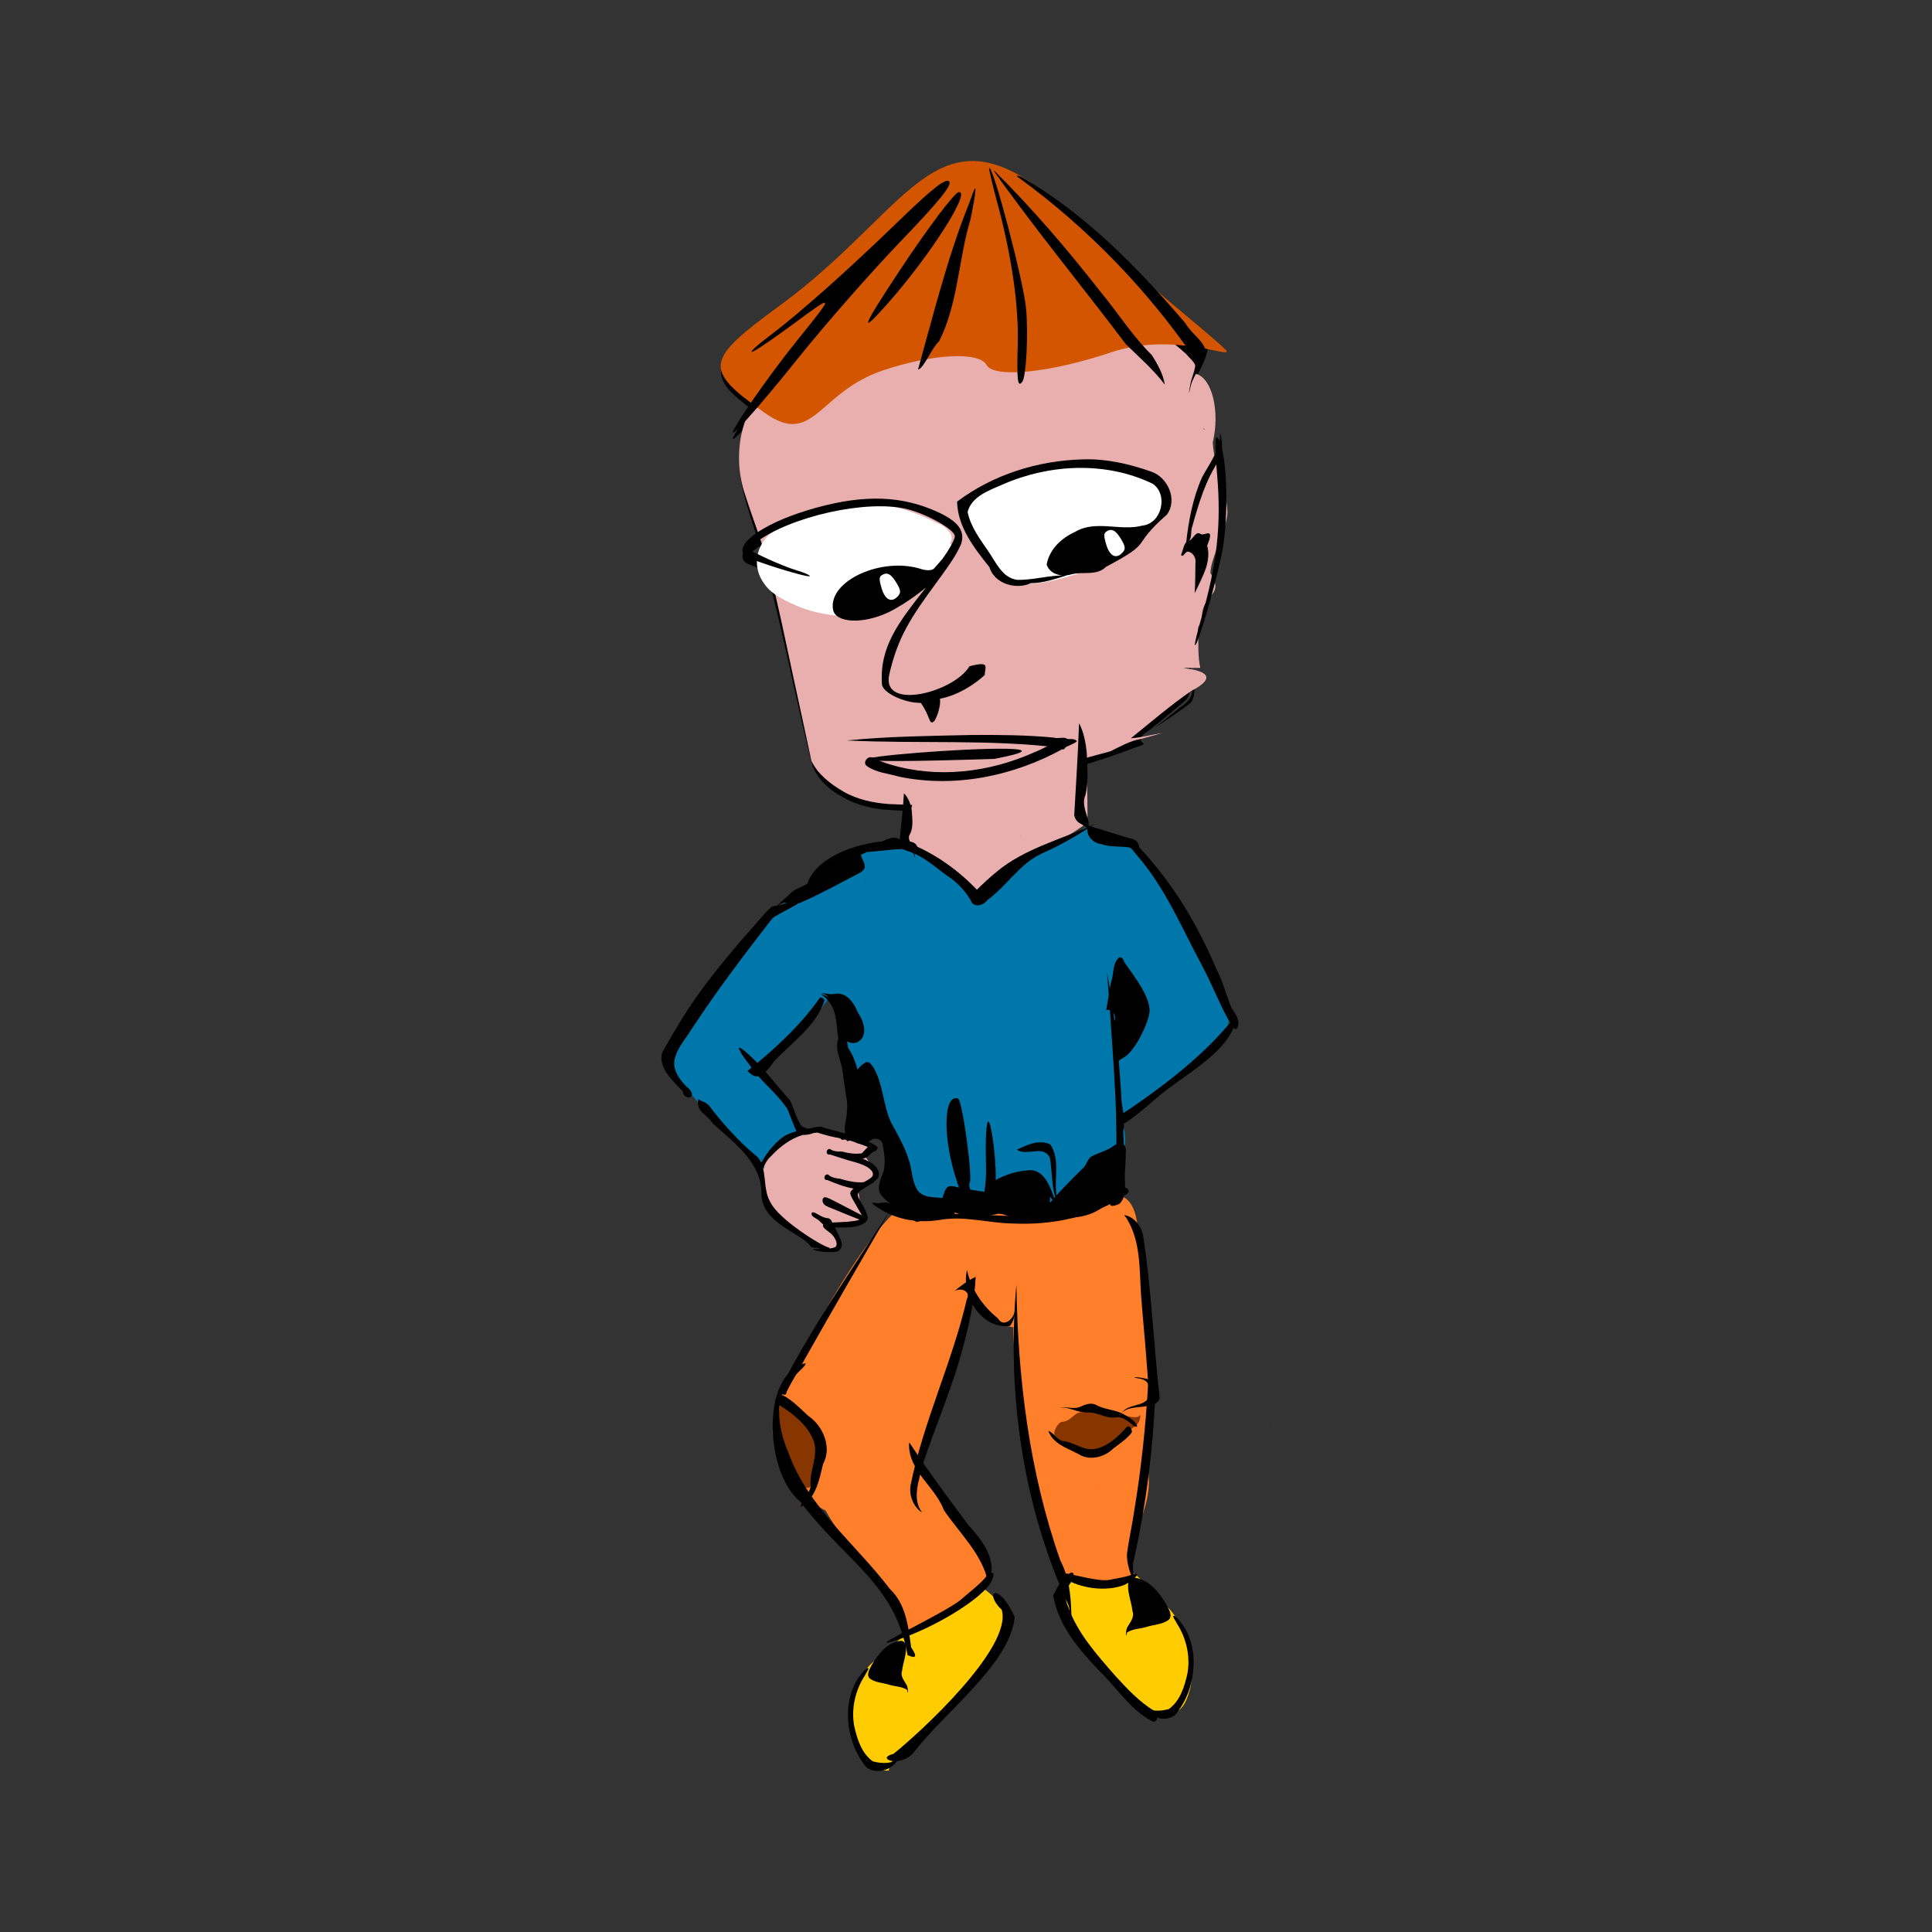 <svg:svg xmlns:dc="http://purl.org/dc/elements/1.1/" xmlns:ns2="http://creativecommons.org/ns#" xmlns:rdf="http://www.w3.org/1999/02/22-rdf-syntax-ns#" xmlns:svg="http://www.w3.org/2000/svg" height="602.38" id="svg3058" version="1.1" viewBox="-206.214 -50.197 602.38 602.38" width="602.38">
  <svg:rect x="-206.214" y="-50.197" width="602.38" height="602.38" fill="#333333" stroke="none"/>
  <svg:g id="g3323" transform="translate(-82.852 -734.78)">
    <svg:g id="g4072" transform="translate(-245.27 64.86)">
      <svg:path d="m454.57 1114.8c-2.544 3.959-1.757 9.3 0.807 13.048 5.348 7.413 11.756 13.988 18.292 20.351 2.141 2.023 4.227 4.12 6.446 6.051 2.503 1.707 6.04 1.236 8.326-0.626 2.622-1.293 3.641-4.244 4.388-6.867 2.249-7.235-1.415-20.791-6.772-25.822-9.915-9.931-18.583-23.653-31.487-6.134z" fill="#fc0" id="path4044" />
      <svg:path d="m416.59 1111.5c-4.899 15.39-13.377 16.836-18.499 23.835-7.679 3.746-10.839 11.442-10.475 19.65-1.177 6.981 5.127 17.384 11.37 16.794 1.709-7.752 10.045-11.021 15.148-16.165 8.411-8.919 26.051-24.152 20.985-33.65-3.766-6.273-11.059-10.928-18.529-10.464z" fill="#fc0" id="path4034" />
      <svg:path d="m401.66 997.08c-8.359 6.663-25.543 34.068-36.631 59.091-5.254 16.106 5.221 30.442 14.256 34.475 8.584 15.236 15.033 15.823 24.266 37.742 3.286-1.354 27.351-8.866 26.169-20.605-0.862-8.561-24.475-26.542-20.216-35.018 9.301-18.508 14.964-56.794 15.836-48.024 0.75 7.539 17.604 10.549 12.871 7.886-2.358-1.327 7.312 80.899 15.627 78.322 13.133 6.573 17.376 2.006 20.8-0.134-0.59-3.707-0.36-7.521 0.904-11.124 2.119-6.55 5.247-13.151 4.477-20.217-0.434-7.025 0.928-21.754 1.268-28.78-1.306-5.062-2.693-39.906-4.546-44.761 0.131-10.168-3.551-18.517-15.572-10.058-19.301-4.105-50.097 0.582-59.511 1.204zm78.4 65.141c-0.067 0.536 0.166-0.474 0 0z" fill="#ff7f2a" id="path3188" />
      <svg:path d="m365.28 1054.8c-1.727 0.777-2.632 2.036-0.219 3.125-0.19 5.474-4.038 6.851-1.39 11.239 1.702 4.751 7.958 16.72 10.984 14.074-0.37 2.45-2.707 4.016-3.156 6.438 4.717-2.755 5.864-8.562 7-13.469 2.859-5.214 0.05-11.853-4.59-15.013-2.496-2.282-4.934-4.896-7.944-6.421-0.224-0.045-0.47-0.075-0.685 0.028z" fill="#873600" id="path4056" />
      <svg:path d="m377.97 972.59c-10.348 0.635-16.422 4.87-19.094 11.969l0.906-0.281c-1.762 15.154 7.333 15.476 16.688 24.375 4.332 0.266 11.681 2.86 2.562-7.25l11.844-1.219-1.531-10.469c10.334-3.644 3.191-6.724 2.125-10 7.034-3.424-3.164-5.281-13.5-7.125z" fill="#e9afaf" id="path4046" />
      <svg:path d="m450.34 882.31c-9.197 1.79-18.403 4.184-27.844 3.969-5.18 0.047-10.448 0.153-15.498-1.176-7.371-1.394-14.953-0.263-22.146 1.547-4.555 1.514-7.6 5.45-10.957 8.642-3.309 3.045-7.093 5.51-10.522 8.413-4.86 8.176-34.499 43.941-31.355 46.167-9.441-2.659 25.276 33.073 28.09 34.31 0.786-10.06 9.403-7.251 10.299-12.871 1.332-8.357-14.372-18.853-13.078-19.102 8.726-1.68 20.246-17.214 23.425-21.922 3.539 1.942 0.478 2.989 3.331 5.96 1.964 2.3 0.227 4.74 1.708 7.356 2.5 4.828-4.673 17.999 8.429 17.328 4.399 6.624 3.741 26.387 10.255 31.031 6.74 4.991 20.419-0.099 27.337 4.64 2.706 1.736 7.979-3.873 11.218-3.825 12.394 9.547 12.296-2.537 16.782-6.752 8.047 1.416 15.507-5.279 12.103-16.131 9.473-9.433 17.242-13.195 26.628-22.714 1.756-1.873 3.644-3.644 5.321-5.579 1.722-2.634 1.222-6.189-0.44-8.728-6.654-12.411-14.419-33.146-22.875-44.469-2.805-3.793-11.76-7.826-15.947-10.069-5.918-3.447-5.754 3.574-12.576 3.664-0.562 0.104-1.125 0.208-1.688 0.312z" fill="#07a" id="path4030" />
      <svg:g id="g3248" transform="translate(0,18)">
        <svg:path d="m457.44 703.62c-10.799 0.874-21.595 1.825-32.355 3.1-7.601 0.936-15.189 1.991-22.728 3.348-7.561 1.244-15.07 2.775-22.579 4.296-4.327 0.996-8.707 1.866-12.869 3.443-3.279 1.422-5.591 4.35-7.472 7.284-2.854 4.256-4.966 9.022-6.019 14.046-0.952 4.418-1.099 9.037-0.3 13.49 1.001 4.95 2.648 9.739 4.138 14.557 1.772 5.537 3.475 11.1 4.785 16.767 3.503 13.682 6.378 27.514 9.525 41.28 1.185 5.176 2.361 10.357 3.75 15.483 1.743 4.289 5.431 7.475 9.445 9.603 3.762 2.155 8.038 3.315 12.328 3.792 4.662 0.417 9.348 0.449 14.02 0.69 5.713 0.184 11.453 0.554 17.152-0.042 5.102-0.868 9.312-4.066 13.828-6.357 5.602-3.118 11.287-6.224 17.476-8.022 4.994-1.611 10.014-3.158 14.898-5.085 1.306-0.626 3.127-0.808 4.134-1.671-0.881-0.527-1.431-1.411-0.673-2.348 0.805-1.172 2.264-1.613 3.253-2.598 3.429-2.737 6.762-5.595 10.15-8.379 1.387-1.226 1.705-3.147 1.677-4.906-0.007-2.563-0.625-5.065-0.926-7.6l-0.793-4.981c0.891 4.795 1.97 9.568 2.375 14.438-0.16 2.267-2.023 3.875-3.781 5.062-2.609 2.064-5.224 4.122-7.781 6.25 3.789-2.578 7.686-5.016 11.25-7.906 1.5-2.46 0.988-5.498 0.281-8.125-1.323-7.292-2.989-14.587-3.062-22.031 0.507-3.021 0.04-6.207-1.401-8.917-1.096-2.046-1.905-4.272-2.349-6.551-0.356-2.161-0.356-4.394 0.279-6.506 0.384-1.723 0.991-3.5 0.565-5.276-0.25-2.104-0.578-4.205-0.469-6.331 0.032-6.178 1.098-12.347 3.172-18.169 1.089-3.553-0.314-7.232 0.14-10.843 0.265-3.043 1.021-6.015 1.457-9.035 0.389-1.461 0.509-3.027-0.395-4.34-1.593-2.424-4.128-4.013-6.575-5.467-4.296-2.481-9.082-4.049-13.974-4.817-4.489-0.676-9.046-0.697-13.576-0.622zm38.56 84.38c0.489 0.485-0.438-0.622 0 0zm-5.719 4.875c-0.048 0.523-0.09-0.367 0 0zm11 35.531h-0.219 0.219z" id="path3251" />
        <svg:g id="g3253" transform="translate(0,16)">
          <svg:path d="m424.03 638c-6.313 0.579-12.223 3.555-16.951 7.7-4.528 3.771-8.839 7.796-13.095 11.869-8.026 7.687-16.08 15.38-24.857 22.216-6.62 5.31-13.76 10.04-19.63 16.22-1.714 1.883-3.209 4.433-2.608 7.071 0.719 3.024 3.172 5.183 5.42 7.148 3.169 2.586 6.423 5.092 9.893 7.262 1.744 0.987 3.562 1.953 5.545 2.332 2.779 0.309 5.633-0.627 7.75-2.438 5.268-3.791 9.817-8.627 15.695-11.527 6.492-3.385 13.733-4.893 20.877-6.198 3.994-0.64 8.071-1.022 12.104-0.547 1.98 0.235 4.013 0.908 5.366 2.444 1.227 1.161 2.853 1.928 4.563 1.885 6.109 0.768 12.232-0.37 18.211-1.543 7.818-1.567 15.321-4.392 23.131-5.99 5.478-0.882 11.085-0.945 16.584-0.211 1.326-0.022 3.071 0.319 3.5 1.781 0.449 1.787-0.678 3.426-1.219 5.058-1.395 3.841-3.482 7.489-4 11.599 1.099-4.532 3.461-8.584 5.555-12.704 1.126-2.264 2.281-4.597 2.653-7.121 0.138-2.286-1.681-4.039-3.371-5.301-4.307-3.539-8.476-7.244-12.733-10.843-10.034-8.557-19.95-17.251-29.76-26.063-5.909-5.128-12.238-10.096-19.714-12.692-2.861-0.964-5.883-1.55-8.911-1.401z" id="path3255" />
          <svg:path d="m439.31 642.69c3.243 2.971 6.971 5.346 10.235 8.291 6.232 5.046 12.169 10.452 17.819 16.142 6.712 6.819 13.084 13.978 18.948 21.542 2.069 2.682 4.123 5.383 6.03 8.182 0.634 1.061 1.041 2.345 0.714 3.573-0.423 2.821-1.775 5.388-2.559 8.113-0.505 1.657-0.89 3.36-0.968 5.096 0.501-4.255 2.974-7.879 4.675-11.714 0.984-2.176 2.284-4.469 1.887-6.942-0.53-2.108-2.376-3.493-3.635-5.162-7.823-9.289-16.088-18.221-24.964-26.515-7.33-6.725-15.162-12.928-23.588-18.229-1.547-0.92-3.131-1.776-4.75-2.562l0.156 0.188z" id="path3257" />
          <svg:path d="m493.06 719.28c0.3 0.34-0.216-0.347 0 0z" id="path3259" />
          <svg:path d="m496.88 722c0.758 0.494-0.567-0.434 0 0z" id="path3261" />
          <svg:path d="m440.66 706.74c1.224-1.652 1.902-14.788 1.178-22.798-0.764-8.445-10.434-45.208-11.509-43.755-0.148 0.199 1.042 5.234 2.645 11.188 4.386 16.298 6.609 31.841 6.255 43.737-0.333 11.209-0.037 13.613 1.432 11.629z" id="path3263" />
          <svg:path d="m496.91 772.75c0.393 0.365-0.377-0.563 0 0z" id="path3265" />
          <svg:path d="m424.94 816.88c-12.99 0.297-26.005 0.412-38.944 1.706 22.272 1.107 44.671-0.45 66.853 2.319 0.817 1.633 1.823-1.301 2.1-2.084-0.253-1.887-3-0.597-4.308-1.098-8.537-0.844-17.13-0.891-25.701-0.843z" id="path3267" />
          <svg:path d="m454.29 818.16c-3.625 0.701-6.703 2.91-10.114 4.215-13.899 6.203-30.018 8.142-44.717 3.702-2.016-0.524-3.9-1.461-5.811-2.239-1.476-0.295-2.84 1.832-1.413 2.772 2.968 2.05 6.702 2.303 10.083 3.288 17.392 3.602 35.789-0.24 51.185-8.787 1.271-0.921 3.099-1.28 4.172-2.257-0.644-0.986-2.363-0.654-3.385-0.693z" id="path3269" />
          <svg:path d="m394.66 743.19c-6.315 0.053-13.197 1.26-21.058 3.652-14.275 4.343-23.307 11.06-19.219 14.288 1.726 1.362 20.258 7.088 20.019 6.184-0.089-0.337-1.893-1.127-3.998-1.733-2.105-0.606-6.475-2.335-9.703-3.865l-5.864-2.799 2.692-2.026c10.804-8.182 34.71-13.492 47.101-10.449 6.36 1.562 14.834 6.332 14.981 8.423 0.072 1.026-1.941 4.507-3.945 7.224l-2.639 3.012c-0.629 0.506-2.34 0.549-3.785 0.08-12.342-4.008-29.112 3.613-27.616 12.555 0.71 4.243 9.263 4.69 17.273 0.906 2.465-1.164 6.614-3.764 9.223-5.784l2.479-1.919c-8.711 11.015-14.494 18.537-13.709 30.139 0.192 2.625 6.916 5.846 12.111 5.801 2.99 4.182 2.527 6.925 3.997 5.857 0.843-0.613 2.393-5.094 1.965-7.156 6.018-1.068 11.761-5.238 13.994-7.427-0.037-2.369 1.939-4.463-4.791-2.69-4.845 8.17-27.688 14.039-24.977 2.452 2.711-11.586 6.487-17.407 15.167-29.188 5.702-7.739 6.26-9.354 7.277-11.515-0.006-0-0.02-0-0.027 0 1.381-4.415-1.52-7.534-9.276-10.689-5.601-2.279-11.358-3.385-17.673-3.332zm28.762 51.046c0.224 0.409 0.481 0.801 0.72 1.2-0.183-0.394-0.431-0.785-0.72-1.2z" id="path3271" />
          <svg:path d="m431.79 641.03c13.105 18.496 27.552 35.982 41.202 54.068 4.151 4.046 8.596 7.903 12.088 12.539-0.522-3.334-2.269-6.372-4.021-9.182-6.036-5.93-10.551-13.135-15.92-19.638-10.37-13.237-21.308-26.063-33.266-37.898l-0.092 0.046 0.009 0.064z" id="path3273" />
          <svg:path d="m423.79 651.83c-6.593 16.573-10.838 33.953-15.657 51.117 1.819-0.314 4.201-6.676 6.595-8.847 5.933-11.812 6.003-25.485 9.774-38.007 0.516-2.376 3.008-15.012 0.312-6.974-0.34 0.904-0.683 1.807-1.024 2.711z" id="path3275" />
          <svg:path d="m495.03 766.56c-0.01-0.01-0.01-0.01 0 0z" id="path3277" />
          <svg:path d="m350.94 721.22c3.163-5.609 12.474-18.652 19.731-27.64 11.569-14.33 11.539-14.432-1.443-4.814-6.428 4.762-12.218 8.663-12.867 8.669-0.649 0.009 1.728-2.172 5.283-4.841 9.384-7.043 24.252-20.258 40.502-35.995 10.372-10.045 14.621-13.383 15.684-12.321 1.062 1.062-3.053 6.152-15.189 18.783-9.155 9.529-23.412 25.77-31.681 36.092-13.6 16.975-22.976 27.31-20.019 22.068z" id="path3279" />
          <svg:path d="m495.31 754.41c-0.031-0.042-0.031-0.042 0 0z" id="path3281" />
          <svg:path d="m402.49 671.96c8.789-13.284 17.061-24.243 18.383-24.352 3.881-0.321-8.951 19.78-22.159 34.71-9.133 10.324-8.183 7.717 3.776-10.358z" id="path3283" />
          <svg:path d="m459.34 730.97c-6.205 0.364-12.407 1.214-18.385 2.955-4.736 1.314-9.235 3.358-13.511 5.765-1.94 1.108-3.909 2.182-5.76 3.436-0.91 0.697-1.559 1.887-1.173 3.04 0.788 4.721 2.931 9.132 5.819 12.921 1.932 2.748 3.929 5.456 5.807 8.238 2.278 2.708 6.178 3.601 9.531 2.735 4.061-0.733 8.114-1.527 12.088-2.652 2.725-0.661 5.508-1.112 8.314-1.18 2.695-0.171 4.935-1.797 7.193-3.104 2.386-1.532 5.013-2.774 6.985-4.863 3.168-2.9 5.384-6.706 8.724-9.427 1.069-0.553 0.897-2.001 0.556-2.957-0.959-3.118-0.909-6.492-2.25-9.5-1.26-1.541-3.372-1.778-5.128-2.446-6.106-1.78-12.412-3.177-18.81-2.961zm0.312 2.656c7.128 0.154 14.235 1.662 20.781 4.5 1.894 0.968 2.864 3.071 3.112 5.102 0.497 2.246 0.053 4.827-1.706 6.43-2.112 2.072-5.258 2.337-8.062 2.438-4.371 0.038-8.807-0.763-13.129 0.193-5.162 1.266-9.908 4.827-11.965 9.807-0.463 1.245-0.202 2.834 0.906 3.656 0.383 0.758 2.082 0.475 2 1.375-3.9 0.734-7.864 1.037-11.812 1.375-1.822 0.081-3.496-0.879-4.827-2.043-2.014-1.745-3.087-4.248-4.641-6.362-2.454-3.702-5.058-7.402-6.469-11.657-0.411-2.406 1.378-4.515 3.248-5.773 4.158-2.794 8.948-4.406 13.629-6.082 6.122-1.917 12.509-3.029 18.936-2.957zm-0.688 33.562-0.031-0.031 0.031 0.031zm-16.031 0.281c-0.437-0.164-0.222-0.083 0 0zm15.438 0.125 0.031-0.031-0.031 0.031zm-15.344 0.125-0.125-0.125 0.125 0.125z" id="path3285" />
          <svg:path d="m402.01 773.44c0.816-0.984 0.715-1.771-0.49-3.812-1.73-2.928-2.969-3.63-4.614-2.614-0.934 0.577-0.953 1.346-0.102 4.186 1.108 3.697 3.236 4.612 5.206 2.239z" id="path3287" />
          <svg:path d="m472.05 759.82c0.816-0.984 0.715-1.771-0.49-3.812-1.73-2.928-2.969-3.63-4.614-2.614-0.934 0.577-0.953 1.346-0.102 4.186 1.108 3.697 3.236 4.613 5.206 2.239z" id="path3289" />
        </svg:g>
      </svg:g>
      <svg:path d="m461.88 719.38-1.219 0.031c-12.824 0.732-25.618 1.848-38.375 3.344-13.447 1.553-26.772 4.027-40 6.875-4.896 1.035-9.839 1.982-14.594 3.562-3.106 1.135-5.685 3.45-7.406 6.25-3.908 5.583-6.941 11.949-7.719 18.781-0.637 5.444-0.038 11.025 1.812 16.188 2.459 7.827 5.656 15.416 7.469 23.438 2.687 10.32 4.793 20.795 7.031 31.219 2.039 9.296 4.03 18.602 6.031 27.906 2.061 4.296 6.02 7.245 10.031 9.594 4.244 2.441 9.164 3.474 14 3.844 8.735 0.269 17.448 0.955 26.188 1.094 3.668-0.157 7.305-1.211 10.375-3.25 6.608-3.714 12.927-8.116 20.125-10.656 4.08-1.462 8.293-2.478 12.469-3.625 3.118-1.497 6.162-3.312 9.625-3.875 2.237-0.591 4.467-1.225 6.688-1.875-3.298 0.582-6.558 1.426-9.906 1.688 6.18-4.992 12.219-10.183 18.75-14.719 15.595-8.025-13.283-7.053 2.906-7.25-0.882-3.775-0.516-7.689-0.688-11.531-0.054-3.355 1.437-0.084 1.201-3.427-0.465-8.522 7.413-7.004 2.643-14.573-0.07-4.744 5.943-15.143 5.25-19.844-0.729-8.368-4.048-12.944-4.531-20.906 2.296-9.559-0.135-20.094-5.312-21.406 0.734-1.613-0.328-3.358-1.438-4.5-4.045-4.473-9.199-7.931-14.875-9.969-5.308-1.799-10.954-2.352-16.531-2.406z" fill="#e9afaf" id="path3378" />
      <svg:path d="m395.59 776.5c-10.635 1.762-21.846 3.413-30.844 9.812-7.23 5.466-8.781 16.335-4.463 24.07 2.379 4.685 7.049 7.541 11.486 10.02 7.78 3.898 17.254 4.965 25.446 1.723 4.286-3.646 6.421-9.916 12.156-11.719 1.103-0.881 4.511 0.452 4.278-0.251-1.665-0.597-4.543-1.796-3.278-4.03 3.715-4.057 11.294-6.913 7.75-13.219 1.67-3.337-1.09-6.89-3.906-8.531-5.435-3.589-11.328-7.019-17.875-7.906l-0.41 0.017z" fill="#fff" id="path3380" transform="matrix(1 0 0 .732 0 208.66)" />
      <svg:path d="m455.44 854.38c-1.654 0.082-3.001 1.147-4.438 1.844-2.821 1.498-5.606 3.064-8.375 4.656-0.894 0.483-1.887 0.727-2.875 0.938-2.63 0.606-5.34 0.645-8.011 0.968-3.117 0.352-6.255 0.517-9.354 1.022-2.114 0.287-4.151 0.947-6.201 1.513-2.32 0.656-4.613 1.404-6.872 2.248-0.947 0.233-1.761 0.856-2.344 1.625-0.769 1.285-0.924 2.801-1.335 4.214-0.355 1.461-0.614 2.944-0.946 4.411-0.106 1.257-0.715 2.525-0.281 3.781 0.345 1.164 1.506 1.673 2.457 2.248 2.654 1.598 5.257 3.277 7.865 4.949 1.102 0.653 2.16 1.371 3.045 2.305 1.094 1.144 2.225 2.269 3.562 3.133 1.38 0.953 2.854 1.818 3.978 3.085 0.814 0.782 1.188 1.894 1.438 2.969 0.033-0.354 0.234-0.88 0.765-0.719 1.062 0.194 1.979-0.526 2.941-0.866 8.865-10.112 20.823-15.573 29.325-21.634 0.862-0.986 1.335-2.312 1.198-3.622-0.055-5.329-0.021-10.343-0.483-15.39-0.259-1.388-1.282-2.601-2.587-3.134-0.764-0.372-1.613-0.645-2.472-0.542zm-15.312 25.719c0.281 0.101-0.654-0.045-0.016 0zm11.938 0.156c-0.066 0.13-0.179-0.147 0 0zm-25.32 20.46c0.115 0.195 0.138-0.134 0 0z" fill="#e9afaf" id="path3245" />
      <svg:path d="m403.73 867.41c-0.313 5.247-0.968 10.468-1.474 15.699 0.841 2.11 4.3 1.114 4.749 3.532 0.966 2.106-0.463-1.486-0.258-2.259-0.526-1.521-2.262-3.171-1-4.791 1.014-2.284 0.545-4.885 0.421-7.293-0.316-1.907-1.036-3.813-2.395-5.224l-0.043 0.328-0.001 0.007z" id="path3338" />
      <svg:path d="m472.13 883.28c2.27 0.054 3.085 1.785 4.197 3.016 9.078 10.51 14.011 22.725 20.286 34.33 2.924 5.499 5.167 11.21 8.09 16.705 0.802 0.9 1.742 3.752 2.763 3.194 1.395-2.132-0.096-4.52-1.515-6.38-1.75-4.144-2.748-8.479-4.895-12.521-5.731-13.521-13.454-26.649-24.314-38.103-0.975-1.029-4.645-0.066-4.613-0.243z" id="path3098" />
      <svg:path d="m377.56 930.76c-5.818 8.448-14.465 16.424-22.601 22.889 1.722 1.562 3.723 3.85 8.222-2.932 5.616-6.029 13.191-11.065 15.787-19.042-0.147-0.559-0.762-1.083-1.408-0.915z" id="path3096" />
      <svg:path d="m366.72 901.28c-0.006 0.136 0.154-0.136 0 0zm-0.312 0.219c-1.259 0.684-2.799 0.388-4.062 1.062-3.18 3.05-5.852 6.569-8.848 9.79-7.341 8.658-14.599 17.475-20.339 27.304-1.706 2.749-3.269 5.581-4.844 8.406-0.726 2.81 0.761 5.63 2.575 7.692 1.232 1.533 2.643 2.907 3.987 4.339-0.244 1.43 2.425 2.751 2.781 0.969 0.008-1.579-1.684-2.273-2.5-3.406-1.743-1.933-3.349-4.425-3.009-7.14 0.619-3.676 3.251-6.516 5.168-9.576 7.837-11.982 16.493-23.402 25.265-34.709 1.311-1.668 16.326-7.816 4.077-4.887l11.797-5.45z" id="path3151" />
      <svg:path d="m352.34 946.44c-0.118 0.019-0.125 0.174 0.125 0.562l0.125 0.281 0.062 0.125c1.087 2.189 2.622 3.739 3.906 5.656 3.664 4.815 6.934 6.934 10.5 11.906 0.442 0.14 2.148 5.609 3.219 7.438-2.071 0.566-4.071 1.412-5.625 2.938-2.185 1.953-3.928 4.352-5.406 6.875-0.469-1.007-1.154-1.913-2.188-2.625-4.412-3.62-10.585-10.387-13.938-15-1.328-1.493-2.149-1.221-3.469-2.188-0.82 4.214 2.572 4.432 4.5 7.625 6.312 5.674 15.177 12.027 15.156 21.656-0.021 9.63 12.333 12.196 15.438 16.75 2.067 0.811 1.141 0.078 2.75 0.594 0.054 0.037 0.157 0.073 0.25 0.125-2.72-0.01-2.972 0.069-1.469 0.469 1.02 0.271 3.009 0.5 4.438 0.5 2.225 0 2.721-0.179 3.344-1.219 0.567-0.948 0.42-1.791-0.562-3.844l-1.25-2.625h3.281c3.755-0.015 6.458-1.073 6.875-2.688 0.198-0.765-0.328-2.171-1.625-4.438-2.123-3.71-2.255-3.391 2.312-6.188 0.297-0.182 0.593-0.384 0.875-0.594 0.217 0.129 0.306 0.013 0.312-0.25 0.702-0.556 1.299-1.107 1.469-1.469 0.836-1.782-0.834-4.184-3.656-5.281l-1.2-0.53c1.429-0.247 1.954-1.115 3.062-2.031 0.335-0.144 0.619-0.278 0.844-0.406 0.179 0.069 0.243 0.017 0.25-0.156 0.095-0.068 0.215-0.134 0.25-0.188 0.661-1.015 0.087-1.411-5.312-3.594-2.688-1.087-4.49-1.659-5.5-1.719-1.198-0.369-2.67-0.788-4.562-1.25-1.007-0.246-1.416-0.419-1.875-0.469 0.101-0.047 0.213-0.076 0.312-0.125-1.587-0.219-3.118 0.429-4.688 0.562-0.489-0.194-0.978-0.35-1.469-0.562-1.554-0.825-3.216-7.333-4.125-8.438-3.371-3.664-6.485-7.81-9.906-11.375-1.586-1.583-3.166-3.241-4.906-4.438-0.212-0.143-0.709-0.469-0.906-0.438zm24.375 26.406c0.01-0.001 0.021 0.001 0.031 0 2.679 0.875 5.161 1.453 7.125 1.781 0.29 0.388 0.695 0.581 1 0.438 0.378-0.178 2.247 0.261 4.156 0.969l3.469 1.281-1.875 2c-1.661 0.274-3.776 0.106-6.219-0.562-1.266 0.054-2.661 0.003-3.719-0.781-1.348-0.125-1.421 2.056 0.062 1.719 1.391 0.401 5.175 1.759 7.812 2.406 0.403 0.131 1.013 0.291 1.906 0.625 3.018 1.128 4.37 2.831 3.219 4.031-0.349 0.364-1.421 1.045-2.469 1.562-2.078 0.265-5.092-0.365-7.531-1.094-1.262-0.12-2.623-0.359-3.562-1.281-1.318-0.309-1.703 1.849-0.188 1.719 2.193 0.975 5.538 2.227 8.125 2.656-0.098 0.087-0.236 0.171-0.312 0.25-1.127 1.167-1.092 1.217 1.125 5l1.781 3.094c-2.657-1.398-5.326-2.792-8-4.156-1.029-0.459-1.984-1.068-3.062-1.406-0.243-0.056-0.503-0.103-0.75-0.031-0.995 0.704-0.315 2.197 0.625 2.625 0.966 0.539 2.06 0.847 3.062 1.312 2.437 1.029 4.885 1.993 7.344 2.969l-0.188 0.094c-0.778 0.366-3.341 0.686-5.688 0.719-1.053 0.015-1.882 0.069-2.625 0.125-0.134-0.677-0.717-1.358-1.469-1.375-1.399-0.146-2.519-0.943-3.719-1.594-0.339-0.14-0.723-0.285-1.094-0.188-0.73 1.263 1.56 1.838 2.281 2.625 0.411 0.348 0.809 0.812 1.25 1.188-0.404 0.466 0.201 1.185 1.719 2.25 1.89 1.326 2.999 3.714 2.125 4.625-0.219 0.228-0.986 0.432-1.938 0.562 0.007-0.077 0.036-0.159 0.031-0.25-2.212-0.26-16.056-8.997-18.438-14.188-1.889-3.146-1.481-7.199-2.281-10.531 0.553-1.399 1.277-2.729 2.406-3.75 2.712-2.958 6.032-5.493 9.906-6.688 0.793 0.007 1.768-0.113 2.594-0.312 0.613-0.305 1.296-0.371 1.969-0.438zm-16.66 23.4c0.082 0.434 0.241 0.615 0 0z" id="path3094" />
      <svg:path d="m398.81 998.09c-11.628 17.884-23.818 35.482-33.562 54.5-1.618 0.707 1.897 3.25 1.852 1.254 1.848-3.831 4.18-7.405 6.18-11.158 8.444-14.948 17.079-29.786 25.655-44.659l-0.125 0.062z" id="path3155" />
      <svg:path d="m470.85 918.23c-2.311 2.007-1.528 5.39-2.604 7.976-0.478 2.823-0.956 5.646-1.435 8.469 1.839-0.581 3.415 1.864 2.526 3.43 0.062 11.747 0.646 23.49 1.741 35.186 2.213-1.249 0.778-3.943 1.123-5.903-0.269-6.314-6.033-14.863-0.175-17.778 3.868-1.925 8.126-11.406 8.302-14.496 0.243-4.271-4.036-10.052-7.928-15.459-0.071-0.774-0.705-1.6-1.55-1.425z" id="path3088" />
      <svg:path d="m377.8 929.73c4.138 2.474 4.842 6.932 5.101 10.81 1.259 10.99 2.953 21.981 4.68 32.906 1.003-3.095 0.819-6.497 0.808-9.722-0.382-7.142-1.742-14.224-2.754-21.314-1.002-4-2.014-8.156-4.898-11.593-0.95-0.373-1.922-0.935-2.938-1.088zm-21.969 16.014c0.341-0.799 0.397-0.927 0 0z" id="path3072" />
      <svg:path d="m438.78 1020.5c-2.956 33.846 2.004 68.652 16.25 99.625 0.771 2.193 0.163 4.599 0.969 6.781-0.036-7.004-0.171-14.337-3.506-20.688-9.686-27.498-13.239-56.775-13.681-85.812l-0.031 0.094z" id="path3306" />
      <svg:path d="m471.32 989.97c-7.02 7.301-17.99 9.08-27.222 9.158-12.364-0.376-25.072-1.231-37.439-1.004-3.725-0.549-6.752-4.54-10.736-3.215-2.39-0.377-2.837-0.329-0.551 1.171 5.758 3.985 12.809 5.077 19.488 4.015 7.586-1.414 15.18 0.99 22.782 1.105 12.272 0.564 25.065-1.903 35.544-9.169 1.768-1.361-0.54-2.525-1.867-2.06z" id="path3278" />
      <svg:path d="m462.03 877.19c-9.886 4.453-20.802 7.227-29.297 14.277-2.175 1.778-4.243 3.681-6.235 5.661-6.629-6.915-14.795-12.471-23.906-15.531-1.875-1.512-4.283-0.159-6.094 0.75 3.076-1.133 5.534 1.639 8.186 2.659 5.433 1.533 9.413 5.754 14.013 8.772 2.568 2.04 4.814 4.536 6.301 7.475 1.394 1.503 3.778 0.483 4.812-0.938 6.052-4.395 10.055-11.371 17.018-14.53 5.828-2.522 11.293-5.793 16.607-9.251-0.469 0.219-0.938 0.438-1.406 0.656z" id="path7489" />
      <svg:path d="m467.8 931.97c1.197 20.32 3.483 40.849 1.274 61.124-1.98 2.583-1.07 3.265 1.86 1.982 2.607-2.515 1.46-6.819 1.718-10.112-0.866-20.783-1.691-41.647-5.623-62.146 0.257 3.051 0.514 6.102 0.772 9.153z" id="path3298" />
      <svg:path d="m473.17 999.58c4.472 7.203 3.969 15.991 4.519 24.125 0.817 10.607 1.985 21.191 2.425 31.824-1.935 2.93-6.395 1.822-8.422 4.678 2.137-2.03 5.343-1.501 7.998-2.142 1.768-0.075 4.214-1.123 3.703-3.297-1.829-16.69-2.54-33.51-5.125-50.118-0.691-2.835-2.847-5.587-5.851-6.097 0.251 0.342 0.502 0.685 0.753 1.027z" id="path3327" />
      <svg:path d="m463.12 1082.8c-0.086 0.281 0.326-0.483 0 0z" id="path3325" />
      <svg:path d="m477.68 1049.3c-0.977-0.175-3.471-0.446-1.148 0.135 1.394 0.168 3.522 0.736 3.312 2.537-0.768 12.849-2.124 25.666-4.221 38.369-0.654 4.652-1.738 9.243-2.333 13.897-0.134 4.032 1.807 7.711 3.195 11.376 0.721 0.255-0.465-2.814-0.681-3.67-0.709-2.066-0.936-4.309-0.237-6.411 3.636-16.582 5.811-33.487 6.535-50.446-0.061-1.615 0.618-3.72-1.019-4.79-1.008-0.653-2.248-0.783-3.404-0.997z" id="path3284" />
      <svg:path d="m372.85 1044.8c-13.864 3.533-12.437 34.386-1.344 43.18 13.937 18.647 29.404 25.249 33.376 47.82 3.434 1.447 2.501-0.356 1.117-2.441-0.898-6.406-1.593-13.455-6.585-18.153-10.722-14.105-25.607-25.544-31.75-42.719-3.286-7.565-4.982-18.23 2.35-24.065 0.576-0.807 3.965-3.565 2.837-3.622zm-37.875 127.09v-0.062z" id="path3290" />
      <svg:path d="m425.95 1017.9c-2.498 1.247-4.798 2.888-6.861 4.765 1.674-1.783 5.721-0.651 4.269 2.125-4.548 19.648-13.49 38.028-17.496 57.804-0.694 3.274 0.883 7.055 3.528 8.705-3.265-4.38-0.868-9.971 0.136-14.735 4.125-12.56 9.561-24.688 12.832-37.538 1.823-6.893 3.474-14.205 3.745-21.172l-0.153 0.046z" id="path3294" />
      <svg:path d="m405.33 1070c-0.133 8.426 8.186 13.274 10.897 20.618 4.923 7.245 11.899 13.593 13.791 22.476 3.325-6.556-1.889-13.139-6.105-17.794-6.359-8.449-12.654-16.956-18.458-25.8l-0.125 0.5z" id="path3302" />
      <svg:path d="m438.28 1123.9c-4.911-11.106-9.944-7.949-4.039-2.243 3.475 11.734-25.597 38.42-33.76 44.906-5.936 1.528 2.356 4.443 6.34-0.468 9.61-12.604 30.057-27.616 31.459-42.195z" id="path3288" />
      <svg:path d="m517.69 1064.4c0.387 0.139 0.615-0.18 0 0z" id="path4064" />
      <svg:path d="m516.91 1064.5c0.787-0.042 0.094-0.03-0.25-0.031l0.25 0.031z" id="path3246" />
      <svg:path d="m417.78 969.88c0.057 0.469 0.041-0.546 0 0zm-0.062 1.719c0.058 0.359 0.039-0.436 0 0zm-0.375 10.938c0.06 0.539 0.078-0.461 0 0zm5.969 33.625c-1.577 7.928 4.737 18.054 13.469 16.969 1.206-1.187 1.905-4.631 1.625-5.406 0.062 2.725-3.393 6.414-5.406 3-4.726-3.776-8.344-9.103-9.594-15.063l-0.094 0.5zm15.562 9.969c-0.374 1.283 0.103 0.031 0 0zm34.375 27.094c-1.586-0.249-2.636-0.414 0 0z" id="path3236" />
      <svg:path d="m429.94 997.83c-3.454 3.972-6.769 0.126-10.389-12.053-3.789-12.75-3.228-25.095 1.071-23.531 1.373 0.5 4.734 25.44 3.563 26.438-0.3 0.256 0.166 2.102 1.036 4.102l1.583 3.637 1.38-2.889c0.794-1.662 1.282-6.229 1.15-10.755-0.236-8.082 0.089-13.603 0.786-13.35 0.713 0.259 1.929 8.298 2.194 14.5 0.325 7.62-0.35 11.575-2.374 13.902z" id="path3234" />
      <svg:path d="m392.32 1139.8c-1.391 0.969-2.358 2.477-3.289 3.881-2.684 4.605-3.26 10.184-2.3 15.368 0.711 4.264 2.543 8.349 5.305 11.681 2.884 2.213 7.318 1.104 9.395-1.704 1.419-1.022-0.429-0.663-0.97-0.071-2.08 0.697-4.352 0.506-6.437-0.071-3.492-2.502-4.818-6.859-5.748-10.849-1.07-5.521 0.305-11.356 3.368-16.026 0.038-0.369 1.701-2.359 0.676-2.21z" id="path3315" />
      <svg:path d="m402.95 1131.3c-4.374 0.386-7.326 4.218-9.35 7.752-0.583 1.19-1.696 2.915-0.457 4.053 1.749 1.273 4.075 1.273 6.086 1.927 1.82 0.575 3.898 0.488 5.51 1.593 0.397 2.332 0.376-0.896-0.206-1.628-0.748-1.32-1.951-2.666-1.371-4.305 0.324-2.768 1.604-5.519 1.152-8.313-0.254-0.543-0.777-0.96-1.364-1.079z" id="path3310" />
      <svg:path d="m455.94 1110c-2.879 1.391-4.255 4.471-5.656 7.156 1.584 9.464 8.162 16.996 14.562 23.719 5.439 5.244 9.602 12.108 16.5 15.625 1.844 0.23 1.556-2.448 0.531-3.281-4.739-2.861-8.608-7.032-12.337-11.106-5.73-6.573-11.786-13.297-14.694-21.675-1.105-2.27-0.518-4.828 0.594-6.969 0.139-0.898 2.307-3.288 0.5-3.469z" id="path3317" />
      <svg:path d="m488.05 1123.5c1.391 0.969 2.358 2.477 3.289 3.881 2.684 4.605 3.26 10.184 2.3 15.368-0.711 4.264-2.543 8.349-5.305 11.681-2.884 2.213-7.318 1.104-9.395-1.704-1.419-1.022 0.429-0.663 0.97-0.071 2.08 0.697 4.352 0.506 6.437-0.071 3.492-2.502 4.818-6.859 5.748-10.849 1.07-5.521-0.305-11.356-3.368-16.026-0.038-0.369-1.701-2.359-0.676-2.21z" id="path3319" />
      <svg:path d="m475.26 1111.6c4.896 0.431 8.2 4.721 10.465 8.677 0.652 1.332 1.899 3.262 0.512 4.537-1.958 1.425-4.561 1.425-6.812 2.157-2.037 0.643-4.363 0.546-6.168 1.783-0.445 2.61-0.421-1.003 0.231-1.822 0.837-1.477 2.184-2.983 1.535-4.818-0.363-3.098-1.795-6.177-1.29-9.305 0.284-0.608 0.87-1.074 1.526-1.208z" id="path3321" />
      <svg:path d="m474.67 1110.7c-2.034 0.867-4.544 1.105-6.812 1.601-4.544 0.979-19.119-4.388-14.735-1.049 4.067 3.268 12.311 4.958 18.623 2.898 2.464-0.701 7.249-4.836 2.923-3.451z" id="path3329" />
      <svg:path d="m429.04 1111.7c-1.707 2.054-4.819 4.39-7.291 6.569-4.971 4.36-31.19 16.297-21.22 13.122 9.453-2.905 22.659-9.98 28.72-16.206 2.491-2.405 3.977-7.744-0.208-3.484z" id="path3332" />
      <svg:path d="m504.98 939.14c-8.873 10.612-22.062 20.631-34.47 28.751-1.362 3.557-0.697 5.306 11.385-5.301 8.566-7.573 21.043-13.206 25.002-23.226-2.073-2.551-0.931-0.436-1.916-0.225z" id="path3334" />
      <svg:path d="m504.32 729.18c-1.219-2.204-28.677-23.653-47.607-41.57-42.18-39.925-48.565-4.112-91.572 27.303-23.514 17.175-24.1 19.907-4.74 33.582 15.211 10.744 16.646-6.504 36.753-13.264 15.438-5.19 29.988-5.968 32.333-1.73 2.345 4.239 19.833 2.473 38.863-3.925s37.189 1.806 35.97-0.397z" fill="#d45500" id="path3242" />
      <svg:path d="m439.96 675.42c20.963 15.355 39.341 34.267 54.111 55.646 1.487 2.606-0.582 5.708-1.013 8.438-0.647 3.516-0.624 3.685 0.213 0.159 1.085-3.692 4.273-6.696 4.653-10.539-1.071-3.506-4.622-5.442-6.363-8.561-14.826-17.336-31.113-34.01-50.964-45.555-1.324-0.684-2.521-0.8-0.636 0.412z" id="path3126" />
      <svg:path d="m497.08 753.39c1.301 1.128-0.141-0.44 0 0z" id="path3122" />
      <svg:path d="m440.66 738.74c1.224-1.652 1.902-14.788 1.178-22.798-0.764-8.445-10.434-45.208-11.509-43.755-0.148 0.199 1.042 5.234 2.645 11.188 4.386 16.298 6.609 31.841 6.255 43.737-0.333 11.209-0.037 13.613 1.432 11.629z" id="path3092" />
      <svg:path d="m502.47 758.16c2.108 5.97 2.435 22.547 0.646 32.721-1.555 8.842-7.808 30.586-8.622 29.984-0.21-0.156 0.622-3.723 1.849-7.928 5.018-17.195 6.404-29.52 5.063-45.042-0.971-11.24-0.615-14.492 1.064-9.735z" id="path3090" />
      <svg:path d="m424.94 848.88c-12.99 0.297-26.005 0.412-38.944 1.706 22.272 1.107 44.671-0.45 66.853 2.319 0.817 1.633 1.823-1.301 2.1-2.084-0.253-1.887-3-0.597-4.308-1.098-8.537-0.844-17.13-0.891-25.701-0.843z" id="path3118" />
      <svg:path d="m454.29 850.16c-3.625 0.701-6.703 2.91-10.114 4.215-13.899 6.203-30.018 8.142-44.717 3.702-2.016-0.524-3.9-1.461-5.811-2.239-1.476-0.295-2.84 1.832-1.413 2.772 2.968 2.05 6.702 2.303 10.083 3.288 17.392 3.602 35.789-0.24 51.185-8.787 1.271-0.921 3.099-1.28 4.172-2.257-0.644-0.986-2.363-0.654-3.385-0.693z" id="path3086" />
      <svg:path d="m394.66 775.19c-6.315 0.053-13.197 1.26-21.058 3.652-14.275 4.343-23.307 11.06-19.219 14.288 1.726 1.362 20.258 7.088 20.019 6.184-0.089-0.337-1.893-1.127-3.998-1.733-2.105-0.606-6.475-2.335-9.703-3.865l-5.864-2.799 2.692-2.026c10.804-8.182 34.71-13.492 47.101-10.449 6.36 1.562 14.834 6.332 14.981 8.423 0.072 1.026-1.941 4.507-3.945 7.224l-2.639 3.012c-0.629 0.506-2.34 0.549-3.785 0.08-12.342-4.008-29.112 3.613-27.616 12.555 0.71 4.243 9.263 4.69 17.273 0.906 2.465-1.164 6.614-3.764 9.223-5.784l2.479-1.919c-8.711 11.015-14.494 18.537-13.709 30.139 0.192 2.625 6.916 5.846 12.111 5.801 2.99 4.182 2.527 6.925 3.997 5.857 0.843-0.613 2.393-5.094 1.965-7.156 6.018-1.068 11.761-5.238 13.994-7.427-0.037-2.369 1.939-4.463-4.791-2.69-4.845 8.17-27.688 14.039-24.977 2.452 2.711-11.586 6.487-17.407 15.167-29.188 5.702-7.739 6.26-9.354 7.277-11.515-0.006-0-0.02-0-0.027 0 1.381-4.415-1.52-7.534-9.276-10.689-5.601-2.279-11.358-3.385-17.673-3.332zm28.762 51.046c0.224 0.409 0.481 0.801 0.72 1.2-0.183-0.394-0.431-0.785-0.72-1.2z" id="path3110" />
      <svg:path d="m431.79 673.03c13.105 18.496 27.552 35.982 41.202 54.068 4.151 4.046 8.596 7.903 12.088 12.539-0.522-3.334-2.269-6.372-4.021-9.182-6.036-5.93-10.551-13.135-15.92-19.638-10.37-13.237-21.308-26.063-33.266-37.898l-0.092 0.046 0.009 0.064z" id="path3114" />
      <svg:path d="m423.79 683.83c-6.593 16.573-10.838 33.953-15.657 51.117 1.819-0.314 4.201-6.676 6.595-8.847 5.933-11.812 6.003-25.485 9.774-38.007 0.516-2.376 3.008-15.012 0.312-6.974-0.34 0.904-0.683 1.807-1.024 2.711z" id="path3082" />
      <svg:path d="m502.34 754.66c0.109 5.203-3.227 9.438-5.594 13.781-2.907 6.46-4.229 13.496-5 20.5 2.125-0.762 1.236-3.446 1.906-5.094 2.022-7.191 4.157-14.525 8.438-20.75 1.306-2.808 0.864-6.026 0.188-8.938l0.043 0.348 0.019 0.152z" id="path3080" />
      <svg:path d="m350.94 753.22c3.163-5.609 12.474-18.652 19.731-27.64 11.569-14.33 11.539-14.432-1.443-4.814-6.428 4.762-12.218 8.663-12.867 8.669-0.649 0.009 1.728-2.172 5.283-4.841 9.384-7.043 24.252-20.258 40.502-35.995 10.372-10.045 14.621-13.383 15.684-12.321 1.062 1.062-3.053 6.152-15.189 18.783-9.155 9.529-23.412 25.77-31.681 36.092-13.6 16.975-22.976 27.31-20.019 22.068z" id="path3078" />
      <svg:path d="m495.27 785.98c-1.262 0.593-1.718 2.322-3.199 2.532-1.023 0.533-1.405 3.11-1.924 4.227 0.697 1.066 1.279-1.304 2.35-1.001 1.508 0.389 2.396 2.088 2.132 3.572-0.055 3.119-0.007 6.243-0.24 9.356 1.3-2.634 2.648-5.265 3.599-8.05 0.637-2.185 0.963-4.55 0.294-6.769 2.582-6.232-0.956-2.793-2.026-3.627-0.287-0.169-0.648-0.329-0.986-0.24zm-2.452 20.125h-0.053z" id="path3074" />
      <svg:path d="m402.49 703.96c8.789-13.284 17.061-24.243 18.383-24.352 3.881-0.321-8.951 19.78-22.159 34.71-9.133 10.324-8.183 7.717 3.776-10.358z" id="path3068" />
      <svg:path d="m462.47 763.31c-10.635 1.29-21.846 2.498-30.844 7.182-11.283 3.19-12.343 11.245-4.463 17.618 2.379 3.429 4.763 10.949 9.199 12.764 7.78 2.853 19.54-1.796 27.732-4.169 5.484-2.098 9.811-6.886 13.156-11.711 3.715-2.97 11.294-5.06 7.75-9.676 1.67-2.443-1.09-5.043-3.906-6.245-5.435-2.627-11.328-5.138-17.875-5.787l-0.41 0.013z" fill="#fff" id="path3383" />
      <svg:path d="m459.34 762.96c-13.918 0.381-27.849 4.765-39.024 13.168 0.194 7.933 5.35 14.49 10.076 20.418 1.555 5.209 8.278 7.154 12.928 5.011 3.861-0.032 7.547-1.306 11.196-2.426-5.2-0.18-10.255 1.481-15.434 1.386-4.71-0.602-6.637-5.502-9.04-8.929-2.594-3.813-5.529-7.636-6.447-12.263 1.352-4.951 6.77-6.694 10.961-8.561 14.646-6.391 32.171-7.265 46.749-0.209 4.948 3.307 2.817 12.442-3.172 13.035-6.894 1.862-14.558-1.884-21.032 1.972-4.212 1.877-8.047 5.474-8.85 10.183 1.018 3.19 4.894 3.937 7.757 3.039 3.546-0.931 7.84 0.557 10.742-2.319 15.571-8.3 7.051-5.807 18.979-16.287 3.436-4.619 0.301-11.641-4.861-13.4-6.909-2.435-14.157-4.1-21.528-3.819zm-0.373 36.225-0.027-0.026zm-16.02 0.267c-0.525-0.113-0.437-0.094 0 0zm15.434 0.133 0.027-0.026zm-15.354 0.133-0.133-0.133z" id="path3100" />
      <svg:path d="m402.01 805.44c0.816-0.984 0.715-1.771-0.49-3.812-1.73-2.928-2.969-3.63-4.614-2.614-0.934 0.577-0.953 1.346-0.102 4.186 1.108 3.697 3.236 4.612 5.206 2.239z" fill="#fff" id="path3244" />
      <svg:path d="m472.05 791.82c0.816-0.984 0.715-1.771-0.49-3.812-1.73-2.928-2.969-3.63-4.614-2.614-0.934 0.577-0.953 1.346-0.102 4.186 1.108 3.697 3.236 4.613 5.206 2.239z" fill="#fff" id="path3340" />
      <svg:path d="m403.84 882.06c-9.603-1.307-29.091 3.759-30.564 14.927-0.652 1.905 6.611-9.366 8.47-9.458 3.639 0.864 7.252-0.659 10.5-2.156 5.241-0.332 10.455-1.261 15.719-1.094-0.072-2.068-2.522-2.38-4.125-2.219z" id="path3342" />
      <svg:path d="m461.09 877.38c-0.868 2.634 1.601 5.272 4.156 5.5 3.714 1.41 7.954 0.129 11.562 1.938 0.997-1.769-0.91-3.669-2.675-3.697-4.283-1.304-8.557-2.639-12.825-3.99l-0.219 0.25z" id="path3178" />
      <svg:path d="m458.32 845.84c-0.313 9.381-0.968 18.714-1.474 28.066 0.841 3.772 4.3 1.992 4.749 6.315 0.966 3.765-0.463-2.656-0.258-4.038-0.526-2.719-2.262-5.669-1-8.565 1.014-4.083 0.545-8.734 0.421-13.038-0.316-3.409-1.036-6.817-2.395-9.339l-0.043 0.587-0.001 0.013z" id="path3243" />
      <svg:path d="m449.96 998.55c3.811 1.121 7.994 1.101 11.735-0.283 3.133-1.1 5.824-3.276 7.74-5.97 1.876-2.578 3.057-5.663 3.308-8.848 0.189-1.642 0.104-3.3 0.184-4.945 0.045-0.976-0.364-2.123-1.434-2.337-1.726-0.102-2.88 1.443-4.386 2.018-1.674 0.777-3.453 1.326-5.074 2.216-1.233 0.984-1.382 2.785-2.655 3.722-3.684 3.676-7.444 7.304-10.65 11.418-0.726 1.045-0.08 2.835 1.231 3.01z" id="path3402" />
      <svg:path d="m378.06 929.45c4.341 0.978 3.918 6.261 4.91 9.611 0.196 2.992 2.695 6.75 6.111 5.693 3.734-1.814 2.182-6.666 0.313-9.297-1.194-3.031-3.574-6.577-7.365-5.85-1.264 0.355-3.075-0.344-3.97-0.157z" id="path3410" />
      <svg:path d="m383.22 943.81c-0.856 2.589 0.275 5.254 0.947 7.748 1.57 5.107 2.356 10.514 1.709 15.846-0.146 1.811-0.889 3.611-0.469 5.438-0.102 0.873 0.245 3.739 1.469 2.281 0.71-1.192 1.771-2.198 2.086-3.604 1.994-6.568 2.011-13.781-0.305-20.271-0.92-2.84-2.385-5.711-4.938-7.406-0.148-0.103-0.338-0.072-0.5-0.031z" id="path3413" />
      <svg:path d="m391.91 950.91c-3.313 1.843-4.937 5.815-4.75 9.489 0.085 3.679 1.476 7.411 0.372 11.054-0.427 1.445-0.544 3.473 0.95 4.351 1.552 1.011 3.735 0.61 5.053-0.614 1.229-1.028 3.519-0.195 3.594 1.469 0.599 3.252 1.169 6.807-0.344 9.906-0.645 1.724-1.379 3.821-0.312 5.531 1.659 2.337 4.301 3.651 6.375 5.562 1.639 0.948 3.248 1.95 4.781 3.063 2.687-0.449 5.252-1.602 8-1.656 1.112 0.392 2.855 1.334 3.688 0 0.614-1.476 0.168-3.263-0.781-4.5-1.738-1.728-4.371-1.273-6.58-1.665-1.792-0.189-3.674-1.078-4.388-2.835-1.446-2.744-1.261-5.986-2.365-8.851-1.238-4.093-3.462-7.776-5.465-11.52-2.528-5.434-2.422-11.759-5.411-17.012-0.549-0.816-1.243-2.037-2.415-1.773z" id="path3416" />
      <svg:path d="m411.85 994.07c0.26 0.178-0.106-0.237 0 0zm5.123-3.814c-1.028 1.198-0.71 3.298-2.307 4.042 0.586 1.663 2.706 1.606 3.815 2.735 2.23 1.762 5.222 1.568 7.895 1.834 2.297 0.569 4.594-0.269 6.828-0.736 2.381 0.132 4.533 1.718 6.971 1.359 3.184 0.112 6.377 0.095 9.537-0.357-0.062-0.14-1.784 0.044-2.49 0.115-1.558 0.178-3.202 1.136-4.334-0.156 11.054 3.588 11.632-3.221 9.753-3.719-6.463-2.196-26.669-3.977-33.257-5.738-0.816-0.104-1.916-0.205-2.41 0.619z" id="path3419" />
      <svg:path d="m392.72 883.42c-0.312 0.044 0.239 0.103 0 0zm-1.002 11.148c-0.373 0.217 0.196 0.365 0 0zm-0.208-4.877c-0.049-1.578-1.7-2.913-1.024-4.54-1.554-0.833-3.081 0.64-4.661 0.554-2.835 0.203-4.913 2.365-7.066 3.971-2.079 1.129-3.21 3.297-4.544 5.149-1.847 1.509-4.505 1.789-6.063 3.698-2.426 2.065-4.772 4.231-6.8 6.696 0.14 0.061 1.287-1.236 1.761-1.765 1.03-1.182 2.361-2.492 4.068-2.301 1.561 0.135 3.223 0.646 4.7-0.16 6.253-2.738 12.215-6.074 18.267-9.218 0.673-0.473 1.553-1.14 1.362-2.082z" id="path3422" />
      <svg:path d="m430.96 988.99c0.874 7.172 18.825 15.238 18.339 3.827 1.133 1.576 3.531 4.457 1.408 0.777-1.358-3.934-3.4-9.845-8.665-8.935-4.095 0.289-8.018 1.834-11.46 4.024l0.375 0.303 0.004 0.003zm8.315-10.622c3.094 1.761 7.917-1.688 9.94 2.231 1.109 5.676 0.082 12.337 4.247 16.971-4.931-6.08 0.15-14.697-4.088-21.036-3.45-1.635-7.242 0.122-10.383 1.651l0.284 0.183zm15.835 20.741c0.601 0.464-0.376-0.419 0 0z" id="path3424" />
      <svg:path d="m365.28 1054.8c-1.727 0.777-2.632 2.036-0.219 3.125 4.266 2.689 8.624 6.098 10.5 10.969 1.702 4.751-1.44 9.512-0.906 14.344-0.37 2.45-2.707 4.016-3.156 6.438 4.717-2.755 5.864-8.562 7-13.469 2.859-5.214 0.05-11.853-4.59-15.013-2.496-2.282-4.934-4.896-7.944-6.421-0.224-0.045-0.47-0.075-0.685 0.028z" id="path4054" />
      <svg:path d="m477.38 1060.8c-0.751 2.146-7.404-0.796-9.701-0.713-3.679 0.475-4.111-0.188-7.821-0.072-3.109-0.335-3.631 2.775-6.803 3.028-1.482 0.198-3.287 3.808-1.987 4.695 2.097 2.125 4.32 4.327 7.156 5.406 2.571 0.681 5.309-0.058 7.482-1.506 3.64-2.001 6.663-4.901 10.101-7.205 1.085-0.776 1.83-2.43 1.574-3.633z" fill="#873600" id="path4058" />
      <svg:path d="m474.83 1065.9c-0.337-1.352-1.131-2.172-2.234-0.567-2.505 2.738-5.542 5.449-9.314 6.171-3.663 0.612-6.7-2.285-10.269-2.53-1.726-0.588-2.555-2.485-4.25-3.126 1.379 3.776 5.434 5.364 8.839 6.828 3.403 2.752 8.577 1.584 11.471-1.363 1.979-1.51 4.19-2.934 5.688-4.914 0.062-0.157 0.116-0.331 0.069-0.5z" id="path4060" />
      <svg:path d="m476.44 1064.2c-0.968-1.952-3.061-2.872-4.863-3.884-2.618-1.129-5.604-1.201-8.1-2.644-1.584-0.69-3.329-0.013-4.783 0.687-1.184 0.474-2.471 0.43-3.707 0.231-0.923-0.062-1.862-0.115-2.771 0.099 1.898-0.32 3.722 0.423 5.505 0.952 1.392 0.395 2.837 0.576 4.283 0.511 2.482 0.168 4.698 1.722 7.231 1.559 1.11-0.223 2.296-0.113 3.283 0.476 0.89 0.472 1.67 1.124 2.463 1.729 0.263 0.392 1.543 1.12 1.458 0.284z" id="path4070" />
    </svg:g>
    <svg:path d="m186.64 921.2c45.327-8.666-108.7 3.54 0 0z" id="path3129" />
  </svg:g>
</svg:svg>